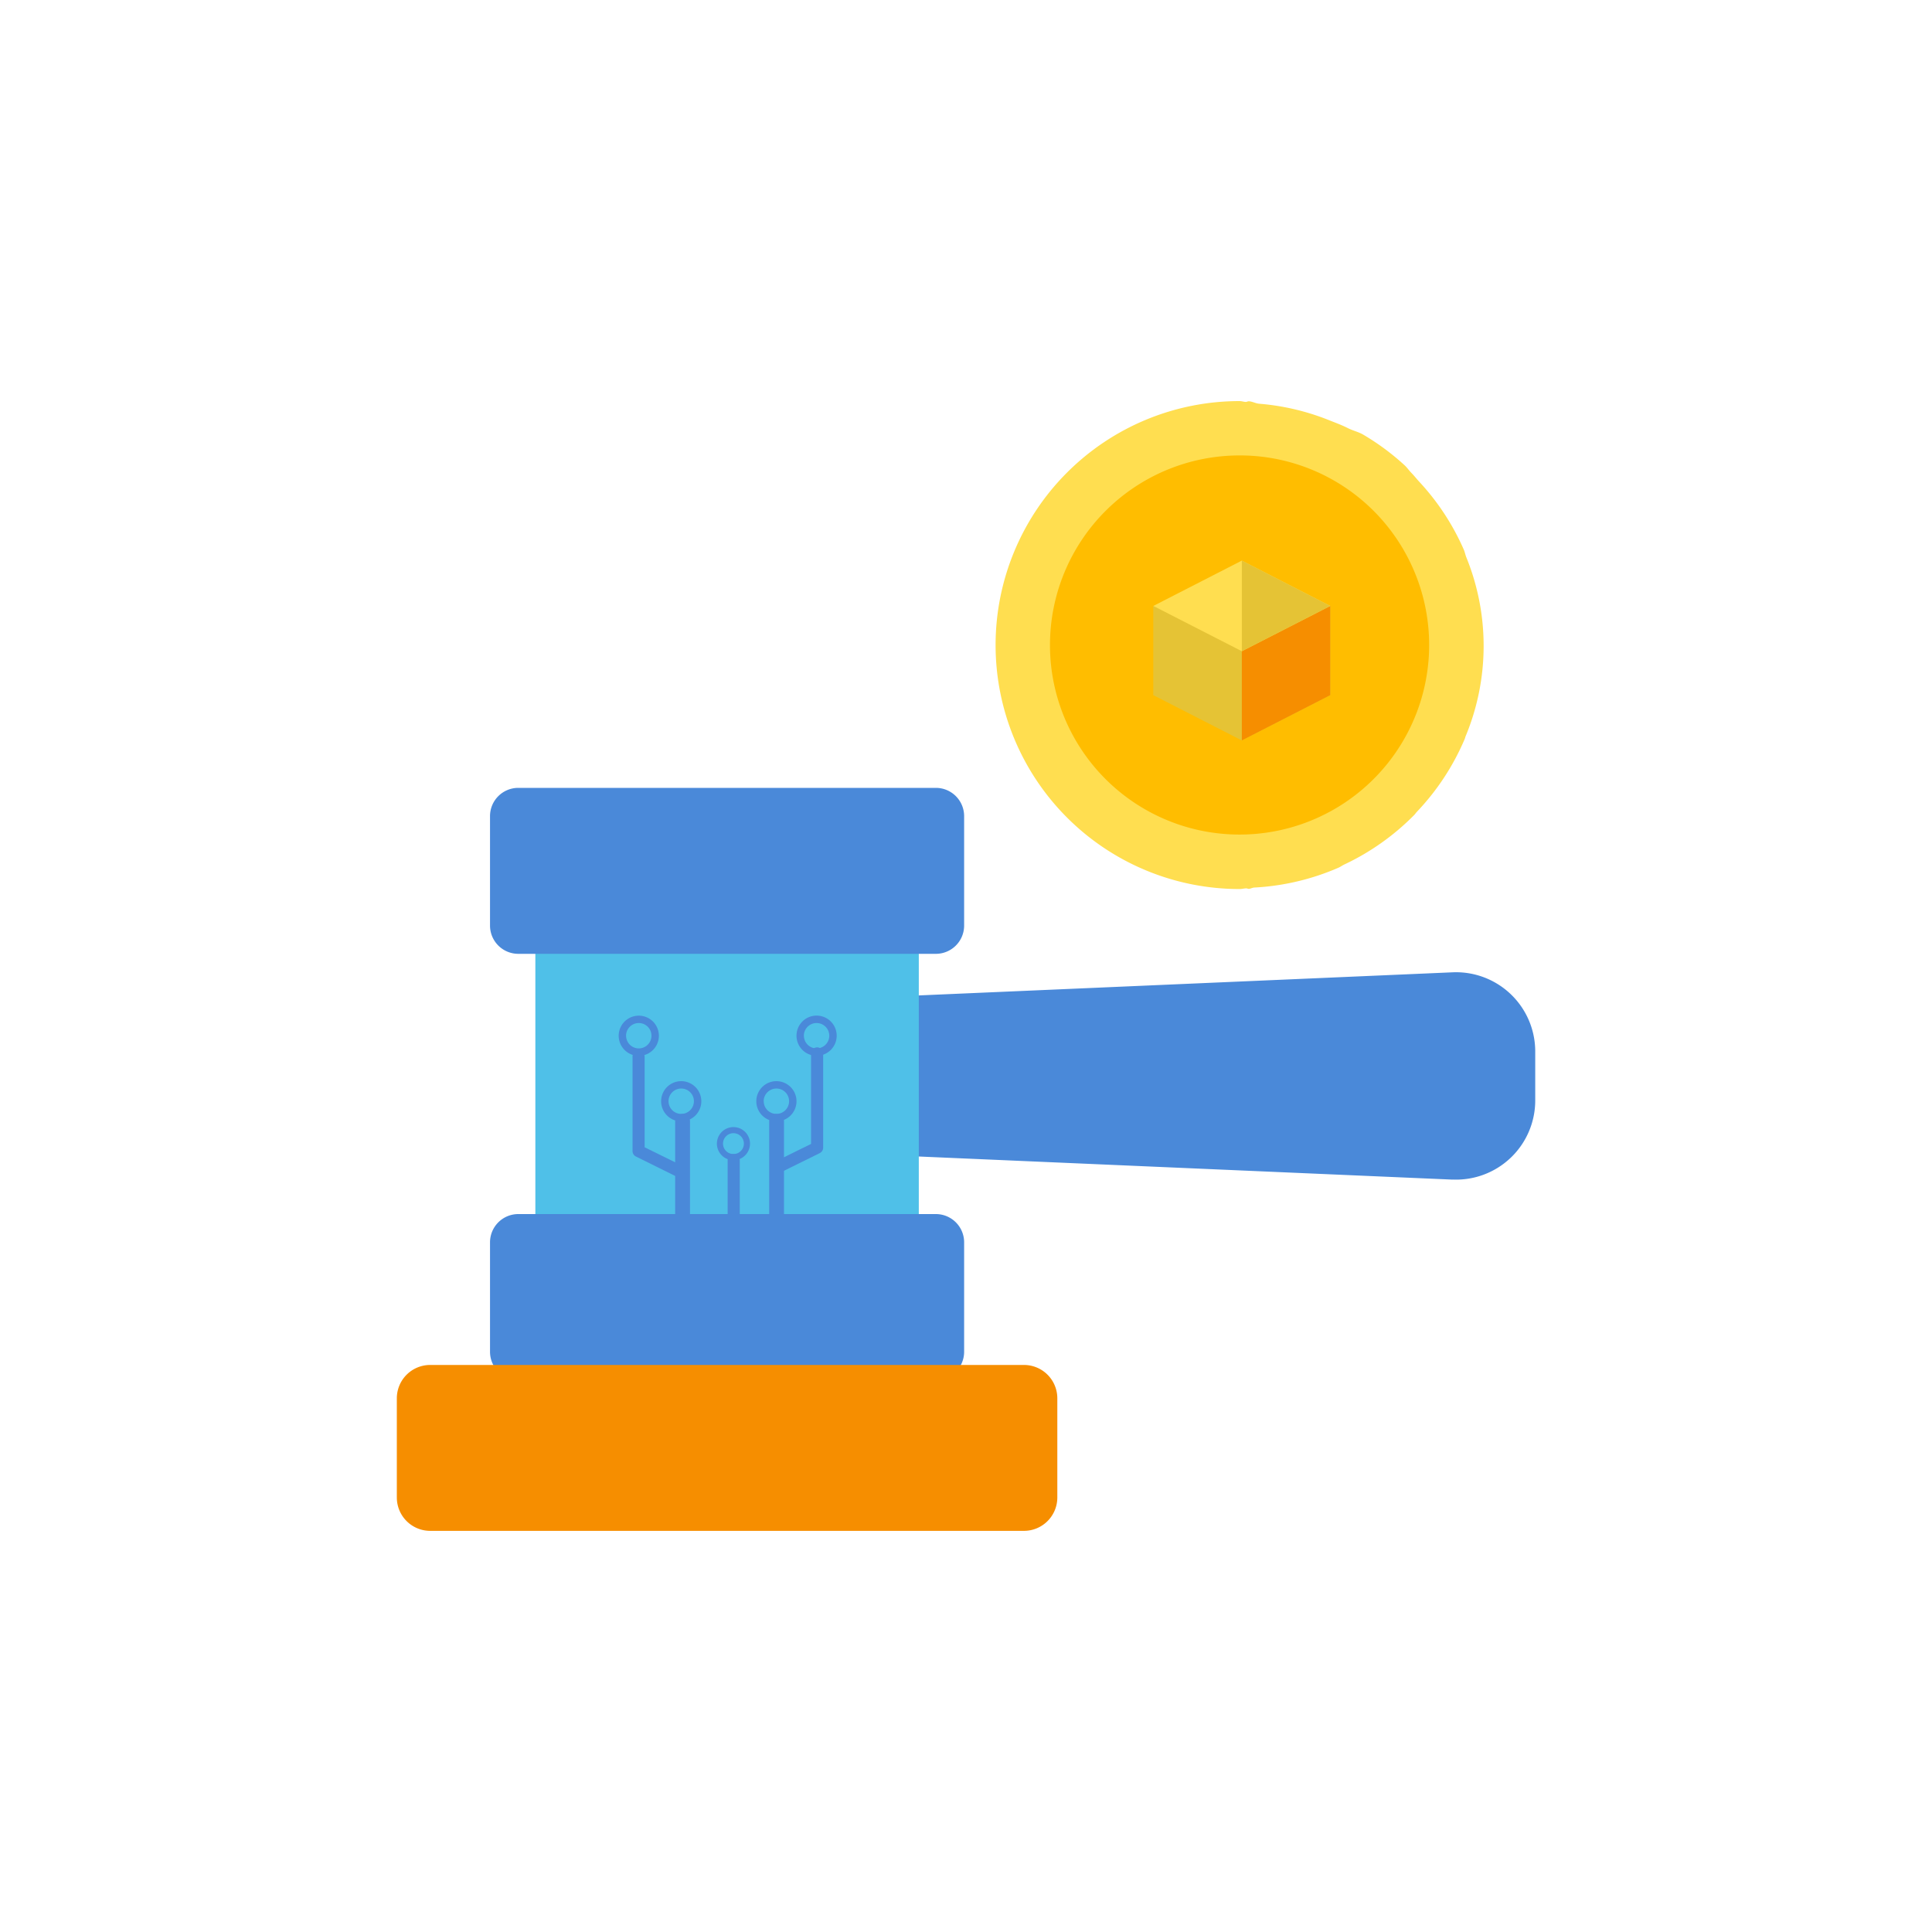 <svg xmlns="http://www.w3.org/2000/svg" xmlns:xlink="http://www.w3.org/1999/xlink" viewBox="0 0 30 30"><defs><style>.cls-1{fill:none;}.cls-2{clip-path:url(#clip-path);}.cls-3{fill:#4a89d9;}.cls-4{fill:#4fc0e8;}.cls-5{fill:#f68e00;}.cls-6{fill:#ffde50;}.cls-7{fill:#ffbd00;}.cls-8{fill:#e5c335;}</style><clipPath id="clip-path"><rect class="cls-1" x="6.161" y="6.228" width="17.677" height="17.544"/></clipPath></defs><g id="Layer_2" data-name="Layer 2"><g class="cls-2"><path class="cls-3" d="M22.556,18.317l-8.8-.381a1.23,1.23,0,0,1,0-2.457l8.8-.381a1.23,1.23,0,0,1,1.283,1.228v.762a1.229,1.229,0,0,1-1.283,1.228Z"/><path class="cls-4" d="M14.267,13.274H8.313v6.868h5.954Z"/><path class="cls-3" d="M14.532,18.852H8.048a.439.439,0,0,0-.439.439v1.699a.439.439,0,0,0,.439.439h6.484a.439.439,0,0,0,.439-.439v-1.699A.439.439,0,0,0,14.532,18.852Z"/><path class="cls-3" d="M14.532,12.234H8.048a.439.439,0,0,0-.439.439v1.699a.439.439,0,0,0,.439.439h6.484a.439.439,0,0,0,.439-.439V12.674A.439.439,0,0,0,14.532,12.234Z"/><path class="cls-5" d="M15.9,21.195H6.68a.518.518,0,0,0-.518.518v1.54a.518.518,0,0,0,.518.518H15.9a.518.518,0,0,0,.518-.518v-1.54A.518.518,0,0,0,15.9,21.195Z"/><path class="cls-6" d="M22.002,12.605a3.783,3.783,0,0,0,.744-1.135c.005-.013.007-.027.013-.04a3.655,3.655,0,0,0,.01-2.776c-.015-.038-.022-.077-.037-.114a3.765,3.765,0,0,0-.697-1.063c-.041-.045-.076-.09-.118-.133-.036-.036-.065-.08-.102-.115a3.786,3.786,0,0,0-.647-.48c-.072-.042-.157-.061-.232-.098-.098-.05-.197-.086-.3-.127A3.722,3.722,0,0,0,19.552,6.269c-.057-.005-.105-.036-.163-.038-.016.001-.029.01-.044.01-.033-.001-.063-.013-.097-.013a3.788,3.788,0,1,0,0,7.577c.037,0,.07-.01.107-.011.012.001.022.008.034.008.031-.001.056-.018.086-.02a3.77,3.77,0,0,0,1.308-.308c.032-.014.058-.034.089-.049a3.791,3.791,0,0,0,1.083-.765C21.973,12.643,21.985,12.623,22.002,12.605Z"/><path class="cls-7" d="M21.755,8.472a2.939,2.939,0,0,0-2.471-1.4l-.036-0a2.944,2.944,0,0,0-2.944,2.944l0.0.036A2.944,2.944,0,1,0,21.755,8.472Z"/><path class="cls-8" d="M20.656,10.794l-1.374.703-1.374-.703V9.409h2.748Z"/><path class="cls-5" d="M19.283,9.409h1.373v1.385l-1.373.703Z"/><path class="cls-6" d="M19.283,10.112l-1.374-.703,1.374-.704,1.373.704Z"/><path class="cls-8" d="M19.283,10.112l1.373-.703-1.373-.704Z"/><path class="cls-3" d="M11.393,17.92a.096.096,0,0,1,.094.094v1.067H11.299v-1.067a.093.093,0,0,1,.058-.087A.092.092,0,0,1,11.393,17.92Z"/><path class="cls-3" d="M11.646,17.758a.257.257,0,1,1-.075-.181A.257.257,0,0,1,11.646,17.758Zm-.419,0a.162.162,0,1,0,.048-.115A.162.162,0,0,0,11.227,17.758Z"/><path class="cls-3" d="M10.601,17.298a.111.111,0,0,1,.113.113v1.671h-.23v-1.671a.114.114,0,0,1,.117-.113Z"/><path class="cls-3" d="M12.992,16.082A.312.312,0,1,1,12.9,15.861.312.312,0,0,1,12.992,16.082Zm-.509,0a.197.197,0,1,0,.058-.139A.197.197,0,0,0,12.482,16.082Z"/><path class="cls-3" d="M10.89,17.099a.312.312,0,1,1-.092-.22A.312.312,0,0,1,10.89,17.099Zm-.509,0a.197.197,0,1,0,.058-.139A.197.197,0,0,0,10.381,17.099Z"/><path class="cls-3" d="M10.231,16.082a.312.312,0,1,1-.092-.22A.312.312,0,0,1,10.231,16.082Zm-.509,0a.197.197,0,1,0,.058-.139A.197.197,0,0,0,9.721,16.082Z"/><path class="cls-3" d="M12.057,17.298a.114.114,0,0,1,.117.113v1.671H11.944v-1.671a.111.111,0,0,1,.113-.113Z"/><path class="cls-3" d="M12.368,17.099a.312.312,0,1,1-.092-.22A.312.312,0,0,1,12.368,17.099Zm-.509,0a.197.197,0,1,0,.058-.139A.197.197,0,0,0,11.858,17.099Z"/><path class="cls-3" d="M12.782,16.356V17.82a.095.095,0,0,1-.052.085l-.629.311a.095.095,0,0,1-.127-.043.094.094,0,0,1,.014-.104.094.094,0,0,1,.029-.022l.577-.284v-1.405a.094.094,0,0,1,.189,0Z"/><path class="cls-3" d="M9.822,16.409v1.464a.095.095,0,0,0,.052.085l.629.311a.095.095,0,0,0,.084-.17l-.577-.284v-1.405a.094.094,0,0,0-.189,0Z"/></g></g></svg>